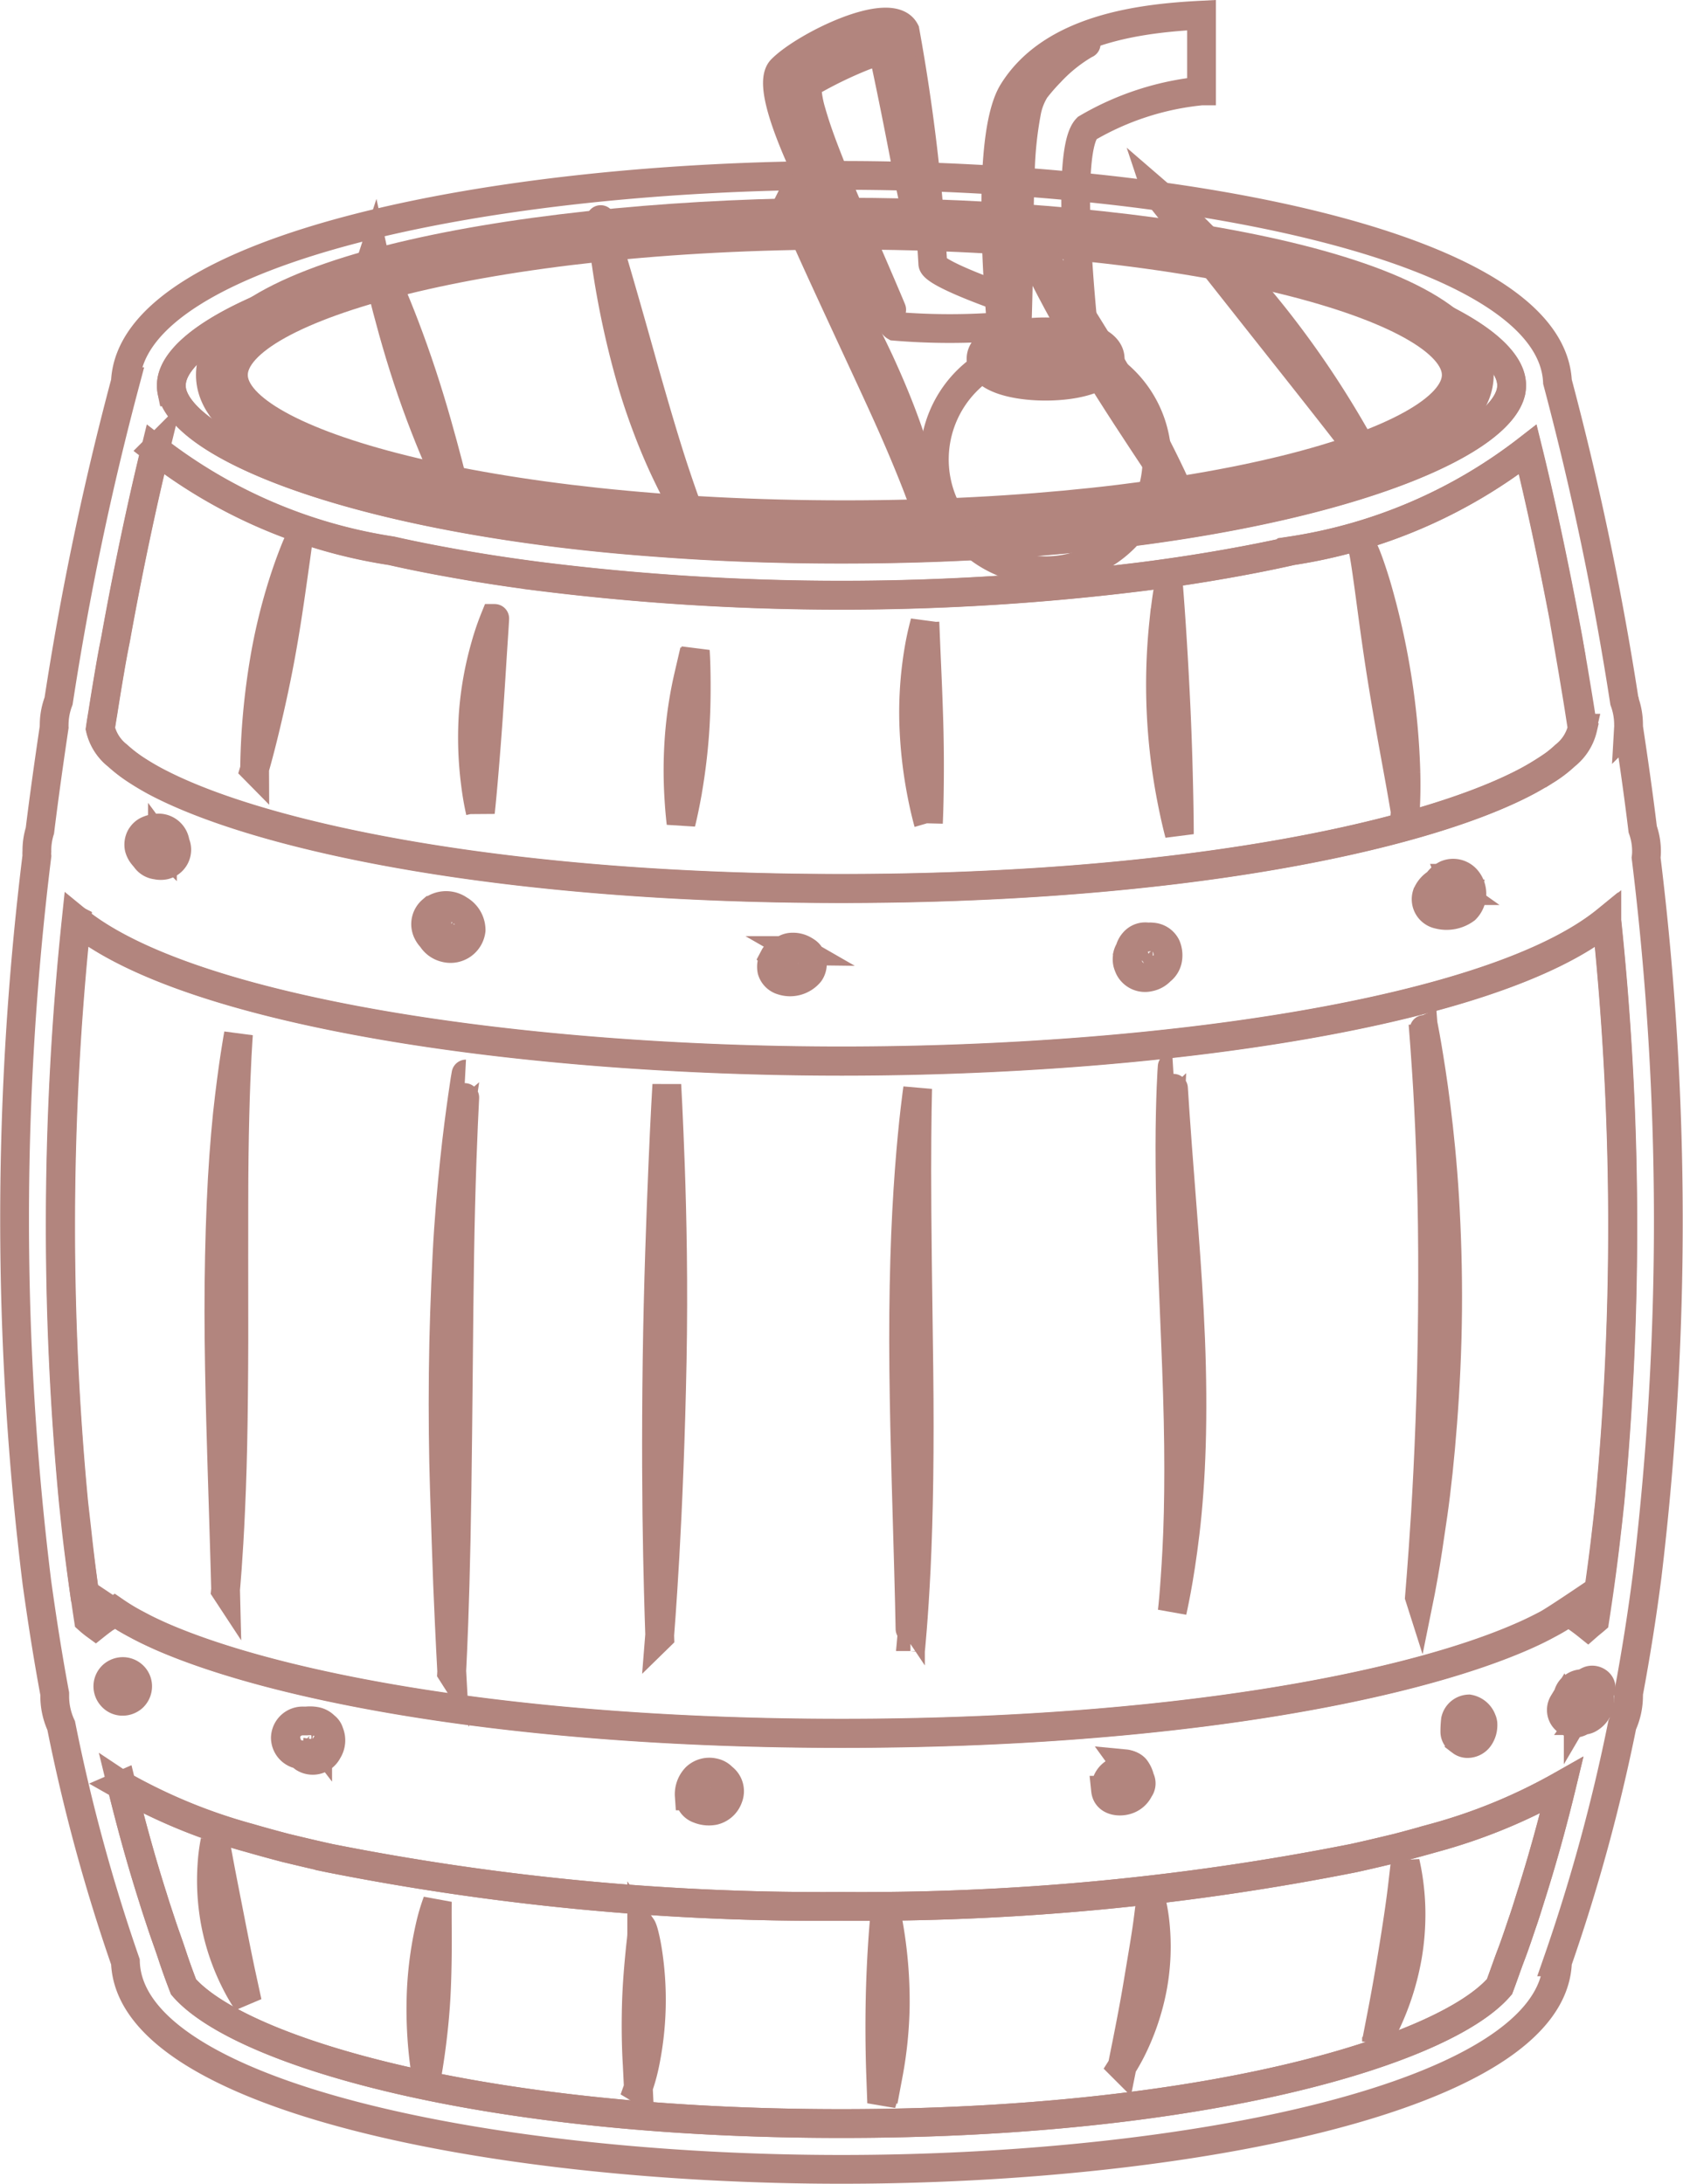 <svg xmlns="http://www.w3.org/2000/svg" width="29.24" height="37.953" viewBox="0 0 29.24 37.953">
  <g id="Group_290" data-name="Group 290" transform="translate(0.241 80.693) rotate(-90)">
    <g id="Group_166" data-name="Group 166" transform="translate(42.99 0.012)">
      <g id="Group_164" data-name="Group 164" transform="translate(0 0)">
        <g id="Group_162" data-name="Group 162" transform="translate(0.799 0.796)">
          <path id="Path_661" data-name="Path 661" d="M103.332,5.145c-1.6,1.953-2.45,7.765-2.45,13.3s.848,11.332,2.447,13.29a51.106,51.106,0,0,1-10.121.052c-.162-.018-.323-.034-.485-.054-.515-.057-1.033-.128-1.551-.208-.033-.038-.064-.079-.1-.12a3.469,3.469,0,0,0,.239-.336,3.687,3.687,0,0,1-.221-.371c-.072-.131-.143-.28-.213-.441C90,28.238,89.2,24.1,89.2,18.441s.8-9.8,1.681-11.817c.072-.162.143-.31.215-.441a3.647,3.647,0,0,1,.223-.369,3.68,3.68,0,0,0-.239-.336,1.54,1.54,0,0,1,.1-.123q.77-.118,1.538-.2L93.2,5.1a50.952,50.952,0,0,1,10.13.049Z" transform="translate(-82.421 -4.867)" fill="none" stroke="#b2857e" stroke-width="0.5"/>
          <path id="Path_662" data-name="Path 662" d="M215.028,33.525q-.135-1.006-.218-2.153c-.072-.968-.11-2.007-.11-3.111s.038-2.143.11-3.109q.081-1.146.218-2.153c.521-3.87,1.563-6.176,2.406-6.368a.541.541,0,0,1,.113-.011c1.189,0,2.848,4.429,2.848,11.643s-1.66,11.643-2.848,11.643a.541.541,0,0,1-.113-.011c-.843-.192-1.884-2.5-2.406-6.368Z" transform="translate(-187.34 -14.693)" fill="none" stroke="#b2857e" stroke-width="0.5"/>
          <path id="Path_663" data-name="Path 663" d="M52.65,14.178c-.059.246-.12.5-.177.761a43.968,43.968,0,0,0-.838,8.893,43.85,43.85,0,0,0,.838,8.893c.057.262.118.515.177.761.057.22.116.431.174.638a9.621,9.621,0,0,0,.915,2.222c-.659-.159-1.317-.341-1.966-.548-.148-.046-.3-.093-.444-.144-.182-.061-.362-.121-.54-.189s-.367-.131-.549-.2c-1.113-.956-2.379-5.133-2.379-11.433s1.263-10.467,2.375-11.43c.184-.071.369-.138.558-.2s.357-.126.538-.185c.148-.049.3-.1.444-.144.649-.207,1.305-.387,1.965-.548a9.605,9.605,0,0,0-.915,2.22C52.767,13.745,52.707,13.959,52.65,14.178Z" transform="translate(-47.86 -10.262)" fill="none" stroke="#b2857e" stroke-width="0.5"/>
          <path id="Path_664" data-name="Path 664" d="M180.8,34.26a4.41,4.41,0,0,1-.243-.423c-.935-1.845-1.814-6.018-1.814-11.819s.876-9.967,1.81-11.814a4.425,4.425,0,0,1,.241-.423,2.527,2.527,0,0,1,.257-.336.838.838,0,0,1,.469-.3c.093.013.185.028.279.044.251.039.5.08.733.12.184.031.364.064.54.1,1.422.256,2.555.51,3.3.692a8.86,8.86,0,0,0-1.761,4.1c-.08.351-.152.72-.22,1.1-.084.466-.157.948-.221,1.441a42.254,42.254,0,0,0,0,10.561c.064.494.138.976.221,1.441.067.376.139.743.22,1.1a8.86,8.86,0,0,0,1.761,4.1c-.746.184-1.881.438-3.3.7l-.54.093c-.239.039-.485.082-.74.121l-.264.041a.848.848,0,0,1-.474-.3,2.174,2.174,0,0,1-.257-.335Z" transform="translate(-157.277 -8.448)" fill="none" stroke="#b2857e" stroke-width="0.5"/>
          <path id="Path_665" data-name="Path 665" d="M91.791,165.764a.539.539,0,0,1-.261-.074l.339.066a.343.343,0,0,1-.08.008Z" transform="translate(-84.369 -139.317)" fill="none" stroke="#b2857e" stroke-width="0.5"/>
        </g>
        <path id="Path_666" data-name="Path 666" d="M53.192.4c-.643.089-1.289.19-1.933.31-.016,0-.033,0-.048,0a1.216,1.216,0,0,0-.505.112A31.1,31.1,0,0,0,46.6,1.938c-2.345.074-3.606,6.445-3.606,12.44s1.261,12.366,3.606,12.44a31.387,31.387,0,0,0,4.116,1.125,1.218,1.218,0,0,0,.5.11.461.461,0,0,0,.048,0q1.023.192,2.045.323a51.8,51.8,0,0,0,12.479-.018h0a.807.807,0,0,0,.11.007,1.137,1.137,0,0,0,.384-.066c.62-.075,1.214-.161,1.776-.246a.37.37,0,0,0,.043,0,1.178,1.178,0,0,0,.405-.072,53.085,53.085,0,0,0,5.553-1.163c2.33-.11,3.586-6.463,3.586-12.44s-1.256-12.33-3.586-12.44A52.244,52.244,0,0,0,68.511.777,1.178,1.178,0,0,0,68.1.7a.385.385,0,0,0-.043,0c-.571-.085-1.176-.171-1.8-.248A1.144,1.144,0,0,0,65.9.4a.441.441,0,0,0-.08,0A51.615,51.615,0,0,0,53.192.4ZM64.7,27.671a51.106,51.106,0,0,1-10.121.052c-.162-.018-.323-.034-.485-.054-.346-.039-.692-.085-1.038-.134-.077-.113-.517-.761-.59-.9s-.143-.28-.213-.441c-.884-2.015-1.679-6.158-1.679-11.812s.8-9.8,1.681-11.817c.072-.162.143-.31.215-.441a3.646,3.646,0,0,1,.223-.369l-.02-.028c.118-.18.254-.382.333-.5.362-.051.723-.1,1.084-.141l.487-.052a50.952,50.952,0,0,1,10.13.049c-1.6,1.953-2.45,7.765-2.45,13.3S63.1,25.713,64.7,27.671Zm-13.745-.492.339.066a.343.343,0,0,1-.08.008.539.539,0,0,1-.261-.074Zm25.894-12.8c0,7.214-1.66,11.643-2.848,11.643a.541.541,0,0,1-.113-.011c-.843-.192-1.884-2.5-2.406-6.368q-.135-1.006-.218-2.153c-.072-.968-.11-2.007-.11-3.111s.038-2.143.11-3.109q.081-1.146.218-2.153C72,5.246,73.041,2.94,73.884,2.748A.541.541,0,0,1,74,2.737c1.189,0,2.848,4.429,2.848,11.643ZM69.582,26.992l-.54.093c-.239.039-.485.082-.74.121l-.264.041a.848.848,0,0,1-.474-.3,2.173,2.173,0,0,1-.257-.335,4.409,4.409,0,0,1-.243-.423c-.935-1.845-1.814-6.018-1.814-11.819s.876-9.967,1.81-11.814A4.418,4.418,0,0,1,67.3,2.14,2.525,2.525,0,0,1,67.56,1.8a.838.838,0,0,1,.469-.3c.093.013.185.028.279.044.251.039.5.08.733.12.184.031.364.064.54.1,1.422.256,2.555.51,3.3.692a8.86,8.86,0,0,0-1.761,4.1c-.08.351-.153.72-.22,1.1-.084.466-.157.948-.221,1.441a42.25,42.25,0,0,0,0,10.561c.064.494.138.976.221,1.441.067.376.139.743.22,1.1a8.86,8.86,0,0,0,1.761,4.1c-.746.184-1.881.438-3.3.7ZM49.668,1.866a9.605,9.605,0,0,0-.915,2.22c-.057.2-.116.418-.174.638-.059.246-.12.5-.177.761a43.968,43.968,0,0,0-.838,8.893,43.85,43.85,0,0,0,.838,8.893c.057.262.118.515.177.761.057.22.116.431.174.638a9.621,9.621,0,0,0,.915,2.222c-.659-.159-1.317-.341-1.966-.548-.148-.046-.3-.093-.444-.144-.182-.061-.362-.121-.54-.189s-.367-.131-.549-.2c-1.113-.956-2.379-5.133-2.379-11.433s1.263-10.467,2.375-11.43c.184-.071.369-.138.558-.2s.357-.126.538-.185c.148-.049.3-.1.444-.144.649-.207,1.305-.387,1.965-.548Z" transform="translate(-42.99 -0.012)" fill="none" stroke="#b2857e" stroke-width="0.5"/>
        <g id="Group_163" data-name="Group 163" transform="translate(28.358 3.402)">
          <path id="Path_667" data-name="Path 667" d="M219.769,21.98c-1.451,0-2.629,4.846-2.629,10.823s1.177,10.823,2.629,10.823,2.63-4.846,2.63-10.823-1.177-10.823-2.63-10.823Z" transform="translate(-216.94 -21.78)" fill="none" stroke="#b2857e" stroke-width="0.5"/>
          <path id="Path_668" data-name="Path 668" d="M218.749,20.76c1.838,0,2.829,5.679,2.829,11.023s-.99,11.023-2.829,11.023-2.829-5.679-2.829-11.023.992-11.023,2.829-11.023Zm0,.4c-1.15,0-2.429,4.362-2.429,10.623s1.281,10.623,2.429,10.623,2.43-4.364,2.43-10.623S219.9,21.16,218.749,21.16Z" transform="translate(-215.92 -20.76)" fill="none" stroke="#b2857e" stroke-width="0.5"/>
        </g>
      </g>
      <path id="Path_669" data-name="Path 669" d="M176.305,149.581a.423.423,0,0,1,.2.177.4.4,0,0,1,.141.159.306.306,0,0,1-.082.349.384.384,0,0,1-.521-.016.555.555,0,0,1-.09-.471.27.27,0,0,1,.349-.2Z" transform="translate(-154.141 -125.041)" fill="none" stroke="#b2857e" stroke-width="0.5"/>
      <path id="Path_670" data-name="Path 670" d="M169.74,117.878a.27.27,0,0,1,.087.038.321.321,0,0,1,.141.075.259.259,0,0,1,.084.244.268.268,0,0,1,0,.072.288.288,0,0,1-.161.244.406.406,0,0,1-.246.021.318.318,0,0,1-.179-.118.361.361,0,0,1-.11-.2.306.306,0,0,1,.157-.344.559.559,0,0,1,.082-.031.308.308,0,0,1,.139,0Z" transform="translate(-148.633 -98.542)" fill="none" stroke="#b2857e" stroke-width="0.5"/>
      <path id="Path_671" data-name="Path 671" d="M169.294,80.246a.178.178,0,0,1,.093.131.257.257,0,0,1,.077.182.377.377,0,0,1-.11.28.272.272,0,0,1-.333.023.441.441,0,0,1-.139-.479.262.262,0,0,1,.177-.179.32.32,0,0,1,.234.043Z" transform="translate(-148.22 -67.047)" fill="none" stroke="#b2857e" stroke-width="0.5"/>
      <path id="Path_672" data-name="Path 672" d="M173.067,43.657a.394.394,0,0,1,.013.471.41.41,0,0,1-.356.208.36.36,0,0,1-.307-.451.377.377,0,0,1,.171-.235l0,0a.378.378,0,0,1,.1-.071.314.314,0,0,1,.379.077Z" transform="translate(-151.185 -36.404)" fill="none" stroke="#b2857e" stroke-width="0.5"/>
      <path id="Path_673" data-name="Path 673" d="M181.721,13.234a.26.26,0,0,1,.1.121.486.486,0,0,1,.038.18.293.293,0,0,1-.216.279.2.2,0,0,1-.043.008.3.3,0,0,1-.057.02.276.276,0,0,1-.328-.2.322.322,0,0,1,0-.143.267.267,0,0,1,.126-.2.275.275,0,0,1,.034-.03l0,0a.341.341,0,0,1,.138-.074.282.282,0,0,1,.2.033Z" transform="translate(-158.545 -11.031)" fill="none" stroke="#b2857e" stroke-width="0.5"/>
      <path id="Path_674" data-name="Path 674" d="M88.172,152.693a.177.177,0,0,0-.036.118.247.247,0,0,0,.115.2.37.37,0,0,0,.184.059.474.474,0,0,0,.048,0,.252.252,0,0,0,.038-.008h0l.026-.01a.3.3,0,0,0,.19-.228.249.249,0,0,0-.194-.231,1.719,1.719,0,0,0-.2-.011.172.172,0,0,0-.164.113Z" transform="translate(-80.732 -127.559)" fill="none" stroke="#b2857e" stroke-width="0.5"/>
      <path id="Path_675" data-name="Path 675" d="M82.234,115.6c-.2.021-.22.266-.154.41a.352.352,0,0,0,.171.174.169.169,0,0,0,.185.013.443.443,0,0,0,.177-.082.2.2,0,0,0,.011-.285.2.2,0,0,0-.069-.048.318.318,0,0,0-.321-.179Z" transform="translate(-75.642 -96.645)" fill="none" stroke="#b2857e" stroke-width="0.5"/>
      <path id="Path_676" data-name="Path 676" d="M81.245,71.487a.242.242,0,0,0-.23.166.459.459,0,0,0-.025.261.351.351,0,0,0,.23.251.293.293,0,0,0,.343-.1.278.278,0,0,0,.085-.148.339.339,0,0,0-.082-.316.422.422,0,0,0-.321-.116Z" transform="translate(-74.751 -59.763)" fill="none" stroke="#b2857e" stroke-width="0.5"/>
      <path id="Path_677" data-name="Path 677" d="M86.69,28.7a.3.3,0,0,1,.292.31c0,.02,0,.039,0,.059a.544.544,0,0,1-.007.164.294.294,0,0,1-.085.153.2.2,0,0,1-.092.071h0l-.023.008a.344.344,0,0,1-.318-.031l0,0a.164.164,0,0,1-.023-.013.29.29,0,0,1-.092-.4.694.694,0,0,1,.054-.064.3.3,0,0,1,.305-.257Z" transform="translate(-79.186 -23.995)" fill="none" stroke="#b2857e" stroke-width="0.5"/>
      <path id="Path_678" data-name="Path 678" d="M93.069,10a.267.267,0,0,1,.067.182h0a.26.26,0,0,1-.084.184.252.252,0,0,1-.182.067.263.263,0,0,1-.184-.084.267.267,0,0,1-.067-.182h0a.247.247,0,0,1,.084-.182.262.262,0,0,1,.184-.069A.257.257,0,0,1,93.069,10Z" transform="translate(-84.481 -8.295)" fill="none" stroke="#b2857e" stroke-width="0.5"/>
      <path id="Path_679" data-name="Path 679" d="M90.621,163.9a1.046,1.046,0,0,0,.09.057l.015.007.056.021a.259.259,0,0,1,.179.269.421.421,0,0,1,.051.084c.048.107-.044.256-.171.208a.259.259,0,0,0-.051-.015h0a.258.258,0,0,1-.049-.008.236.236,0,0,1-.089.008.36.36,0,0,1-.289-.172.2.2,0,0,1-.036-.121s0-.008-.007-.013a.222.222,0,0,1-.011-.253.232.232,0,0,1,.316-.074Z" transform="translate(-82.518 -136.991)" fill="none" stroke="#b2857e" stroke-width="0.5"/>
      <path id="Path_680" data-name="Path 680" d="M178.107,151.75c0,.134-.128.289-.272.246a.094.094,0,0,1-.066-.092.092.092,0,0,1,.072-.087.063.063,0,0,1,.034,0h.011c.01,0,.011,0,0,0l.007,0s0,0,0-.008,0,0,0,0a.228.228,0,0,0,.016-.026.022.022,0,0,1,0-.007.017.017,0,0,1,0-.007s0-.03,0-.011a.089.089,0,0,1,.177,0Z" transform="translate(-155.667 -126.795)" fill="none" stroke="#b2857e" stroke-width="0.5"/>
      <path id="Path_681" data-name="Path 681" d="M171.813,119.843a.17.17,0,0,1-.039.238.149.149,0,0,1-.136.034.066.066,0,0,1-.038-.1.069.069,0,0,1,.041-.028c.036-.008.044-.007.069-.034a.093.093,0,0,0,.025-.069C171.73,119.843,171.782,119.8,171.813,119.843Z" transform="translate(-150.5 -100.178)" fill="none" stroke="#b2857e" stroke-width="0.5"/>
      <path id="Path_682" data-name="Path 682" d="M170.976,82.795h0v.03a.243.243,0,0,1-.008.059.149.149,0,0,1-.108.107.1.1,0,0,1-.12-.1.16.16,0,0,1,.021-.072.122.122,0,0,1,.011-.02.219.219,0,0,0,.018-.023s.016-.02,0,0a.089.089,0,0,1,.089-.038.068.068,0,0,1,.093.064Z" transform="translate(-149.791 -69.161)" fill="none" stroke="#b2857e" stroke-width="0.5"/>
      <path id="Path_683" data-name="Path 683" d="M174.6,46.121a.155.155,0,0,0-.052.179.075.075,0,0,0,.066.041.244.244,0,0,0,.234-.171.066.066,0,0,0-.021-.061.105.105,0,0,0-.051-.052c-.056-.025-.134.026-.175.062Z" transform="translate(-152.961 -38.501)" fill="none" stroke="#b2857e" stroke-width="0.5"/>
      <g id="Group_165" data-name="Group 165" transform="translate(22.935 2.452)">
        <path id="Path_684" data-name="Path 684" d="M184.263,15s0,0-.007,0S184.252,15,184.263,15Z" transform="translate(-184.022 -14.994)" fill="none" stroke="#b2857e" stroke-width="0.5"/>
        <path id="Path_685" data-name="Path 685" d="M183.094,14.968a.033.033,0,0,1-.01,0,.089.089,0,0,0-.041.033.093.093,0,0,0-.092.044h0l-.011.01c-.01.008-.021.016-.031.026a.149.149,0,0,0-.059.1.1.1,0,0,0,.077.1.161.161,0,0,0,.1-.008.273.273,0,0,0,.121-.133c.023-.049.061-.144-.007-.177a.07.07,0,0,0-.044-.008Z" transform="translate(-182.85 -14.964)" fill="none" stroke="#b2857e" stroke-width="0.5"/>
      </g>
      <path id="Path_686" data-name="Path 686" d="M90.325,153.565a.076.076,0,0,1,.023.1l0,.011c0,.007,0,.011-.007.018a.2.2,0,0,1-.036.066.129.129,0,0,1-.056.033.2.2,0,0,1-.031,0h0a.062.062,0,0,1-.056-.107.246.246,0,0,1,.021-.018.136.136,0,0,1,.02-.013l0-.021a.146.146,0,0,1,.023-.054.078.078,0,0,1,.1-.025Z" transform="translate(-82.401 -128.373)" fill="none" stroke="#b2857e" stroke-width="0.5"/>
      <path id="Path_687" data-name="Path 687" d="M84.34,117.16a.241.241,0,0,1-.118.185c-.059.038-.156.062-.2-.016a.079.079,0,0,1,0-.079.114.114,0,0,1,.064-.046h0a.014.014,0,0,0,.008,0l0,0a.2.2,0,0,0,.02-.018s0,0,0,0a.006.006,0,0,0,0,0,.058.058,0,0,1,.008-.013v0h0a.1.1,0,0,1,.1-.1.1.1,0,0,1,.1.1Z" transform="translate(-77.288 -97.865)" fill="none" stroke="#b2857e" stroke-width="0.5"/>
      <path id="Path_688" data-name="Path 688" d="M83.242,73.059a.319.319,0,0,1-.075.212.223.223,0,0,1-.207.08.068.068,0,0,1-.011-.125c.013-.008.021-.021.034-.03a.268.268,0,0,0,.048-.038.149.149,0,0,0,.03-.1A.091.091,0,0,1,83.242,73.059Z" transform="translate(-76.366 -61.004)" fill="none" stroke="#b2857e" stroke-width="0.5"/>
      <path id="Path_689" data-name="Path 689" d="M88.389,30.944c.016.154-.143.362-.308.274-.066-.034-.033-.154.043-.143h.013a.163.163,0,0,0,.018-.016s.011-.016.015-.02.008-.016.013-.025c-.01.018,0-.015,0-.018a.137.137,0,0,0,.007-.025s0-.028.007-.036c.025-.089.177-.093.189.007Z" transform="translate(-80.657 -25.809)" fill="none" stroke="#b2857e" stroke-width="0.5"/>
      <path id="Path_690" data-name="Path 690" d="M94.233,11.154a.085.085,0,0,0-.049.036.248.248,0,0,0-.015.03c0-.01,0,.007-.008.013h0l0,0-.007,0h0a.159.159,0,0,0-.064.028.075.075,0,0,0,.011.12.115.115,0,0,0,.115,0,.175.175,0,0,0,.061-.044.126.126,0,0,0,.038-.11.107.107,0,0,0-.015-.038s-.02-.026-.015-.02a.039.039,0,0,0-.044-.02Z" transform="translate(-85.684 -9.322)" fill="none" stroke="#b2857e" stroke-width="0.5"/>
      <path id="Path_691" data-name="Path 691" d="M228.647,121.032l-.684.543-1.646,1.3c-.641.508-1.223.968-1.648,1.3l-.689.536s.3-.149.764-.428a16.433,16.433,0,0,0,1.738-1.2,17.157,17.157,0,0,0,1.571-1.412c.379-.385.6-.641.6-.641Z" transform="translate(-194.3 -101.184)" fill="none" stroke="#b2857e" stroke-width="0.5"/>
      <path id="Path_692" data-name="Path 692" d="M224.69,105.81s-.313.116-.8.346c-.243.115-.53.259-.843.428s-.651.362-1,.574-.677.421-.976.615-.562.369-.786.517l-.725.48s.308-.126.79-.366c.241-.12.525-.267.835-.439s.648-.367,1-.579.679-.418.977-.608l.794-.5c.453-.287.736-.461.736-.462Z" transform="translate(-190.605 -88.46)" fill="none" stroke="#b2857e" stroke-width="0.5"/>
      <path id="Path_693" data-name="Path 693" d="M222.154,82.133s-.33.134-.851.369-1.236.567-2.025.933c-.394.182-.769.356-1.113.507s-.656.28-.922.384c-.531.207-.872.305-.872.305s.089-.01.246-.036.387-.071.666-.144.607-.172.964-.3.745-.289,1.143-.474a22.319,22.319,0,0,0,1.976-1.056c.492-.294.79-.487.79-.487Z" transform="translate(-187.938 -68.664)" fill="none" stroke="#b2857e" stroke-width="0.5"/>
      <path id="Path_694" data-name="Path 694" d="M223.154,62.11s-.305.028-.794.1a15.312,15.312,0,0,0-1.889.4c-.364.1-.705.218-1.012.336s-.576.238-.8.348a6.9,6.9,0,0,0-.7.39s.285-.112.751-.267c.233-.079.512-.166.822-.259s.653-.192,1.012-.294c.718-.2,1.373-.387,1.845-.526S223.155,62.11,223.154,62.11Z" transform="translate(-189.267 -51.927)" fill="none" stroke="#b2857e" stroke-width="0.5"/>
      <path id="Path_695" data-name="Path 695" d="M224.234,38.042s-.249.054-.646.153-.943.243-1.535.438-1.117.407-1.492.572-.6.284-.6.284.248-.057.644-.161.94-.251,1.532-.446,1.117-.4,1.494-.564.6-.277.6-.277Z" transform="translate(-190.939 -31.804)" fill="none" stroke="#b2857e" stroke-width="0.5"/>
      <path id="Path_696" data-name="Path 696" d="M186.82,143.544s.264.023.689.013a12.708,12.708,0,0,0,1.653-.154,12.931,12.931,0,0,0,1.619-.364c.2-.061.367-.118.479-.162a1.463,1.463,0,0,0,.169-.077,1.781,1.781,0,0,1-.179.038c-.116.02-.285.044-.5.074-.418.057-1,.131-1.633.233s-1.209.208-1.625.284-.676.118-.676.118Z" transform="translate(-163.234 -119.384)" fill="none" stroke="#b2857e" stroke-width="0.5"/>
      <path id="Path_697" data-name="Path 697" d="M103.65,148.86s.138.028.387.072.612.1,1.061.164.986.121,1.584.167,1.256.079,1.95.085,1.353-.015,1.951-.051,1.136-.092,1.586-.148.812-.115,1.061-.157.387-.072.387-.071l-.392.03c-.253.018-.618.044-1.068.067s-.987.044-1.584.057-1.251.016-1.938.01c-1.374-.011-2.621-.066-3.522-.121-.451-.028-.815-.054-1.068-.074l-.392-.031Z" transform="translate(-93.703 -124.451)" fill="none" stroke="#b2857e" stroke-width="0.5"/>
      <path id="Path_698" data-name="Path 698" d="M56.56,144.3a4.036,4.036,0,0,0,.42.215,4.544,4.544,0,0,0,1.091.328,4.347,4.347,0,0,0,.626.056,4.027,4.027,0,0,0,.513-.023,3.88,3.88,0,0,0,.466-.077s-.18-.02-.464-.054-.672-.092-1.1-.162-.812-.139-1.094-.194l-.459-.089Z" transform="translate(-54.335 -120.638)" fill="none" stroke="#b2857e" stroke-width="0.5"/>
      <path id="Path_699" data-name="Path 699" d="M191.372,25.421s.216.064.569.151.84.2,1.381.3,1.033.169,1.392.22.582.082.582.08-.207-.093-.553-.21a9.893,9.893,0,0,0-1.376-.351,12.392,12.392,0,0,0-1.409-.167c-.362-.021-.589-.02-.589-.02Z" transform="translate(-167.038 -21.253)" fill="none" stroke="#b2857e" stroke-width="0.5"/>
      <path id="Path_700" data-name="Path 700" d="M104.372,21.766s.54.052,1.415.09c.438.02.959.036,1.538.044s1.215.013,1.883.011,1.3,0,1.879,0,1.1.007,1.535.018c.874.021,1.414.062,1.414.062s-.533-.1-1.407-.194c-.436-.044-.958-.084-1.537-.108s-1.217-.039-1.886-.038-1.3.015-1.883.03-1.1.033-1.537.046c-.874.028-1.417.041-1.417.041Z" transform="translate(-94.304 -18.101)" fill="none" stroke="#b2857e" stroke-width="0.5"/>
      <path id="Path_701" data-name="Path 701" d="M60.73,21.491l.415-.09c.254-.056.6-.125.984-.2s.731-.144.987-.192.417-.077.417-.079a3.107,3.107,0,0,0-.425-.054,4,4,0,0,0-1.03.066,3.894,3.894,0,0,0-.977.335A3.241,3.241,0,0,0,60.73,21.491Z" transform="translate(-57.821 -17.447)" fill="none" stroke="#b2857e" stroke-width="0.5"/>
      <path id="Path_702" data-name="Path 702" d="M184.542,121.75s.243,0,.633-.008.927-.021,1.517-.048,1.127-.059,1.515-.085.631-.046.631-.046-.239-.044-.63-.085a10.4,10.4,0,0,0-3.049.133c-.385.074-.62.139-.62.139Z" transform="translate(-161.328 -101.513)" fill="none" stroke="#b2857e" stroke-width="0.5"/>
      <path id="Path_703" data-name="Path 703" d="M102.13,122.451s.13.03.366.074.581.1,1.009.151.94.09,1.509.107,1.2.013,1.851-.013,1.279-.069,1.845-.112l1.5-.115c.854-.064,1.386-.092,1.386-.093s-.531-.038-1.391-.039c-.43,0-.941.007-1.509.025s-1.191.044-1.843.071-1.274.048-1.838.054-1.074,0-1.5-.016-.774-.041-1.012-.059S102.13,122.451,102.13,122.451Z" transform="translate(-92.432 -102.338)" fill="none" stroke="#b2857e" stroke-width="0.5"/>
      <path id="Path_704" data-name="Path 704" d="M53.9,117.34a3.444,3.444,0,0,0,.39.213,4.137,4.137,0,0,0,1.023.325,3.919,3.919,0,0,0,1.074.038,3.142,3.142,0,0,0,.439-.077s-.171-.018-.438-.054-.631-.1-1.03-.166-.763-.138-1.027-.19l-.433-.087Z" transform="translate(-52.111 -98.1)" fill="none" stroke="#b2857e" stroke-width="0.5"/>
      <path id="Path_705" data-name="Path 705" d="M185.682,95.52s.2.01.515.015.753.007,1.232-.007.912-.034,1.228-.048l.513-.021a4.964,4.964,0,0,0-.507-.11,6.527,6.527,0,0,0-1.243-.084,7.669,7.669,0,0,0-1.236.139c-.313.061-.5.116-.5.116Z" transform="translate(-162.281 -79.643)" fill="none" stroke="#b2857e" stroke-width="0.5"/>
      <path id="Path_706" data-name="Path 706" d="M97.95,94.332s.546.057,1.432.1c.443.021.971.038,1.556.046s1.23.008,1.9,0,1.317-.018,1.9-.025,1.11-.011,1.553-.011c.884,0,1.433.015,1.433.015s-.543-.08-1.428-.146c-.443-.033-.969-.062-1.556-.079s-1.23-.023-1.906-.016-1.318.023-1.9.039l-1.553.044c-.884.025-1.433.031-1.433.033Z" transform="translate(-88.937 -78.767)" fill="none" stroke="#b2857e" stroke-width="0.5"/>
      <path id="Path_707" data-name="Path 707" d="M50.1,91.729s.184.056.485.113a7.049,7.049,0,0,0,1.192.121,7.663,7.663,0,0,0,1.2-.082c.3-.044.49-.089.49-.089s-.19-.021-.5-.043-.725-.044-1.186-.051-.881,0-1.186.011-.5.018-.5.018Z" transform="translate(-48.934 -76.662)" fill="none" stroke="#b2857e" stroke-width="0.5"/>
      <path id="Path_708" data-name="Path 708" d="M185.69,70.355s.166.043.435.093a10.179,10.179,0,0,0,1.053.139c.412.033.787.034,1.059.031s.443-.015.443-.015-.162-.054-.43-.116a7.073,7.073,0,0,0-1.053-.162,7.78,7.78,0,0,0-1.064-.008C185.861,70.333,185.69,70.355,185.69,70.355Z" transform="translate(-162.289 -58.776)" fill="none" stroke="#b2857e" stroke-width="0.5"/>
      <path id="Path_709" data-name="Path 709" d="M99.47,68.069s.536.044,1.4.093,2.066.1,3.39.125,2.524,0,3.393-.031,1.405-.062,1.405-.062-.536-.033-1.4-.069-2.066-.082-3.39-.1-2.524-.01-3.391.008-1.405.038-1.405.038Z" transform="translate(-90.208 -56.862)" fill="none" stroke="#b2857e" stroke-width="0.5"/>
      <path id="Path_710" data-name="Path 710" d="M51.62,65.878a3.174,3.174,0,0,0,.4.113,5.5,5.5,0,0,0,1.992.051,3.056,3.056,0,0,0,.3-.062.66.66,0,0,0,.08-.026.1.1,0,0,0,.026-.013h-.03c-.02,0-.046,0-.082,0-.071,0-.174-.016-.3-.028-.254-.025-.6-.057-.987-.066s-.735,0-.989.016l-.413.02Z" transform="translate(-50.205 -55.045)" fill="none" stroke="#b2857e" stroke-width="0.5"/>
      <path id="Path_711" data-name="Path 711" d="M186.82,48.663s.19.021.5.048.725.061,1.184.093.879.057,1.186.077.5.033.5.031a4.512,4.512,0,0,0-.474-.161,5.875,5.875,0,0,0-1.189-.212,6.216,6.216,0,0,0-1.205.038,4.9,4.9,0,0,0-.494.085Z" transform="translate(-163.234 -40.57)" fill="none" stroke="#b2857e" stroke-width="0.5"/>
      <path id="Path_712" data-name="Path 712" d="M95.662,45.565s.582.033,1.525.059c.471.013,1.031.025,1.655.034s1.307.016,2.024.023,1.4.013,2.022.023,1.181.025,1.651.041c.941.033,1.523.071,1.523.069s-.144-.025-.405-.062-.64-.089-1.109-.138-1.03-.1-1.653-.131-1.309-.057-2.029-.064-1.405,0-2.029.02-1.184.038-1.655.056c-.941.039-1.523.072-1.523.072Z" transform="translate(-87.023 -37.971)" fill="none" stroke="#b2857e" stroke-width="0.5"/>
      <path id="Path_713" data-name="Path 713" d="M52.76,43.156s.172.033.448.071.656.082,1.076.1.8.018,1.079.016.451,0,.451,0a3.452,3.452,0,0,0-.436-.128,6.4,6.4,0,0,0-1.079-.149,7.386,7.386,0,0,0-1.087.028c-.279.028-.449.062-.449.062Z" transform="translate(-51.158 -35.998)" fill="none" stroke="#b2857e" stroke-width="0.5"/>
    </g>
    <g id="Group_168" data-name="Group 168" transform="translate(73.982 16.804)">
      <g id="Group_167" data-name="Group 167" transform="translate(0)">
        <path id="Path_714" data-name="Path 714" d="M233.509,104.259c0,.541-.148.979-.33.979s-.33-.438-.33-.979.148-.979.33-.979S233.509,103.718,233.509,104.259Z" transform="translate(-232.707 -103.137)" fill="none" stroke="#b2857e" stroke-width="0.5"/>
        <path id="Path_715" data-name="Path 715" d="M232.452,104.653c-.326,0-.472-.564-.472-1.122s.146-1.122.472-1.122.472.564.472,1.122S232.779,104.653,232.452,104.653Zm0-1.955a1.934,1.934,0,1,0,.189.833A1.347,1.347,0,0,0,232.452,102.7Z" transform="translate(-231.98 -102.41)" fill="none" stroke="#b2857e" stroke-width="0.5"/>
      </g>
      <path id="Path_716" data-name="Path 716" d="M233.961,104.127s3.736-.431,4.664.143c1.113.689,1.282,2.271,1.333,3.276h-1.317a4.868,4.868,0,0,0-.648-1.991c-.448-.439-4.032,0-4.032,0a1.556,1.556,0,0,1-.151-.8A.932.932,0,0,1,233.961,104.127Z" transform="translate(-233.51 -103.716)" fill="none" stroke="#b2857e" stroke-width="0.5"/>
    </g>
    <path id="Path_717" data-name="Path 717" d="M242.775,106.34a2.651,2.651,0,0,0-.5-.63,3.3,3.3,0,0,0-.3-.261,1.121,1.121,0,0,0-.4-.153,6.422,6.422,0,0,0-1.046-.107c-.756-.028-1.45-.025-1.951-.036s-.815-.023-.813-.025.308-.049.807-.108a13,13,0,0,1,1.968-.1,4.511,4.511,0,0,1,1.092.156,1.2,1.2,0,0,1,.456.23,2.864,2.864,0,0,1,.285.312,2.523,2.523,0,0,1,.316.515c.057.13.079.2.08.2Z" transform="translate(-162.838 -87.703)" fill="none" stroke="#b2857e" stroke-width="0.5"/>
    <g id="Group_169" data-name="Group 169" transform="translate(74.977 13.265)">
      <path id="Path_718" data-name="Path 718" d="M238.092,84.78a11.517,11.517,0,0,1,0-1.907c.1-.175,3.962-2.473,4.465-1.969.405.4,1.143,1.9.667,2.145a33.037,33.037,0,0,1-4.044.482c-.175.01-.6,1.25-.6,1.25Z" transform="translate(-238.046 -80.831)" fill="none" stroke="#b2857e" stroke-width="0.5"/>
      <path id="Path_719" data-name="Path 719" d="M241.593,84.243s.508-.121,1.337-.28c.413-.08.905-.177,1.446-.292l.2-.044.052-.011.026-.007.013,0h0s0-.018,0,.016v0l0,.008c.007.021.013.026.007.02a.079.079,0,0,0-.02-.013s-.011-.007-.018-.008l-.01,0h0a.421.421,0,0,0-.015-.139,1.754,1.754,0,0,0-.061-.2,7.163,7.163,0,0,0-.39-.825l-.087-.161a.285.285,0,0,0-.1-.011,1.852,1.852,0,0,0-.412.079c-.28.08-.553.182-.808.282-.513.2-.972.4-1.359.571-.772.336-1.255.54-1.255.538s.443-.276,1.179-.689c.369-.2.812-.446,1.322-.681a7.321,7.321,0,0,1,.828-.33,1.994,1.994,0,0,1,.492-.1.853.853,0,0,1,.154.008.465.465,0,0,1,.092.026.353.353,0,0,1,.1.062.508.508,0,0,1,.039.044l.018.025.011.021.03.052.057.107a6.081,6.081,0,0,1,.4.877,1.783,1.783,0,0,1,.066.236.817.817,0,0,1,.016.133.487.487,0,0,1-.02.166.286.286,0,0,1-.062.1.268.268,0,0,1-.116.069.329.329,0,0,1-.039.008l-.026,0-.052.008-.21.033c-.554.085-1.054.139-1.474.179-.841.075-1.361.112-1.361.113Z" transform="translate(-239.805 -81.78)" fill="none" stroke="#b2857e" stroke-width="0.5"/>
    </g>
  </g>
</svg>
